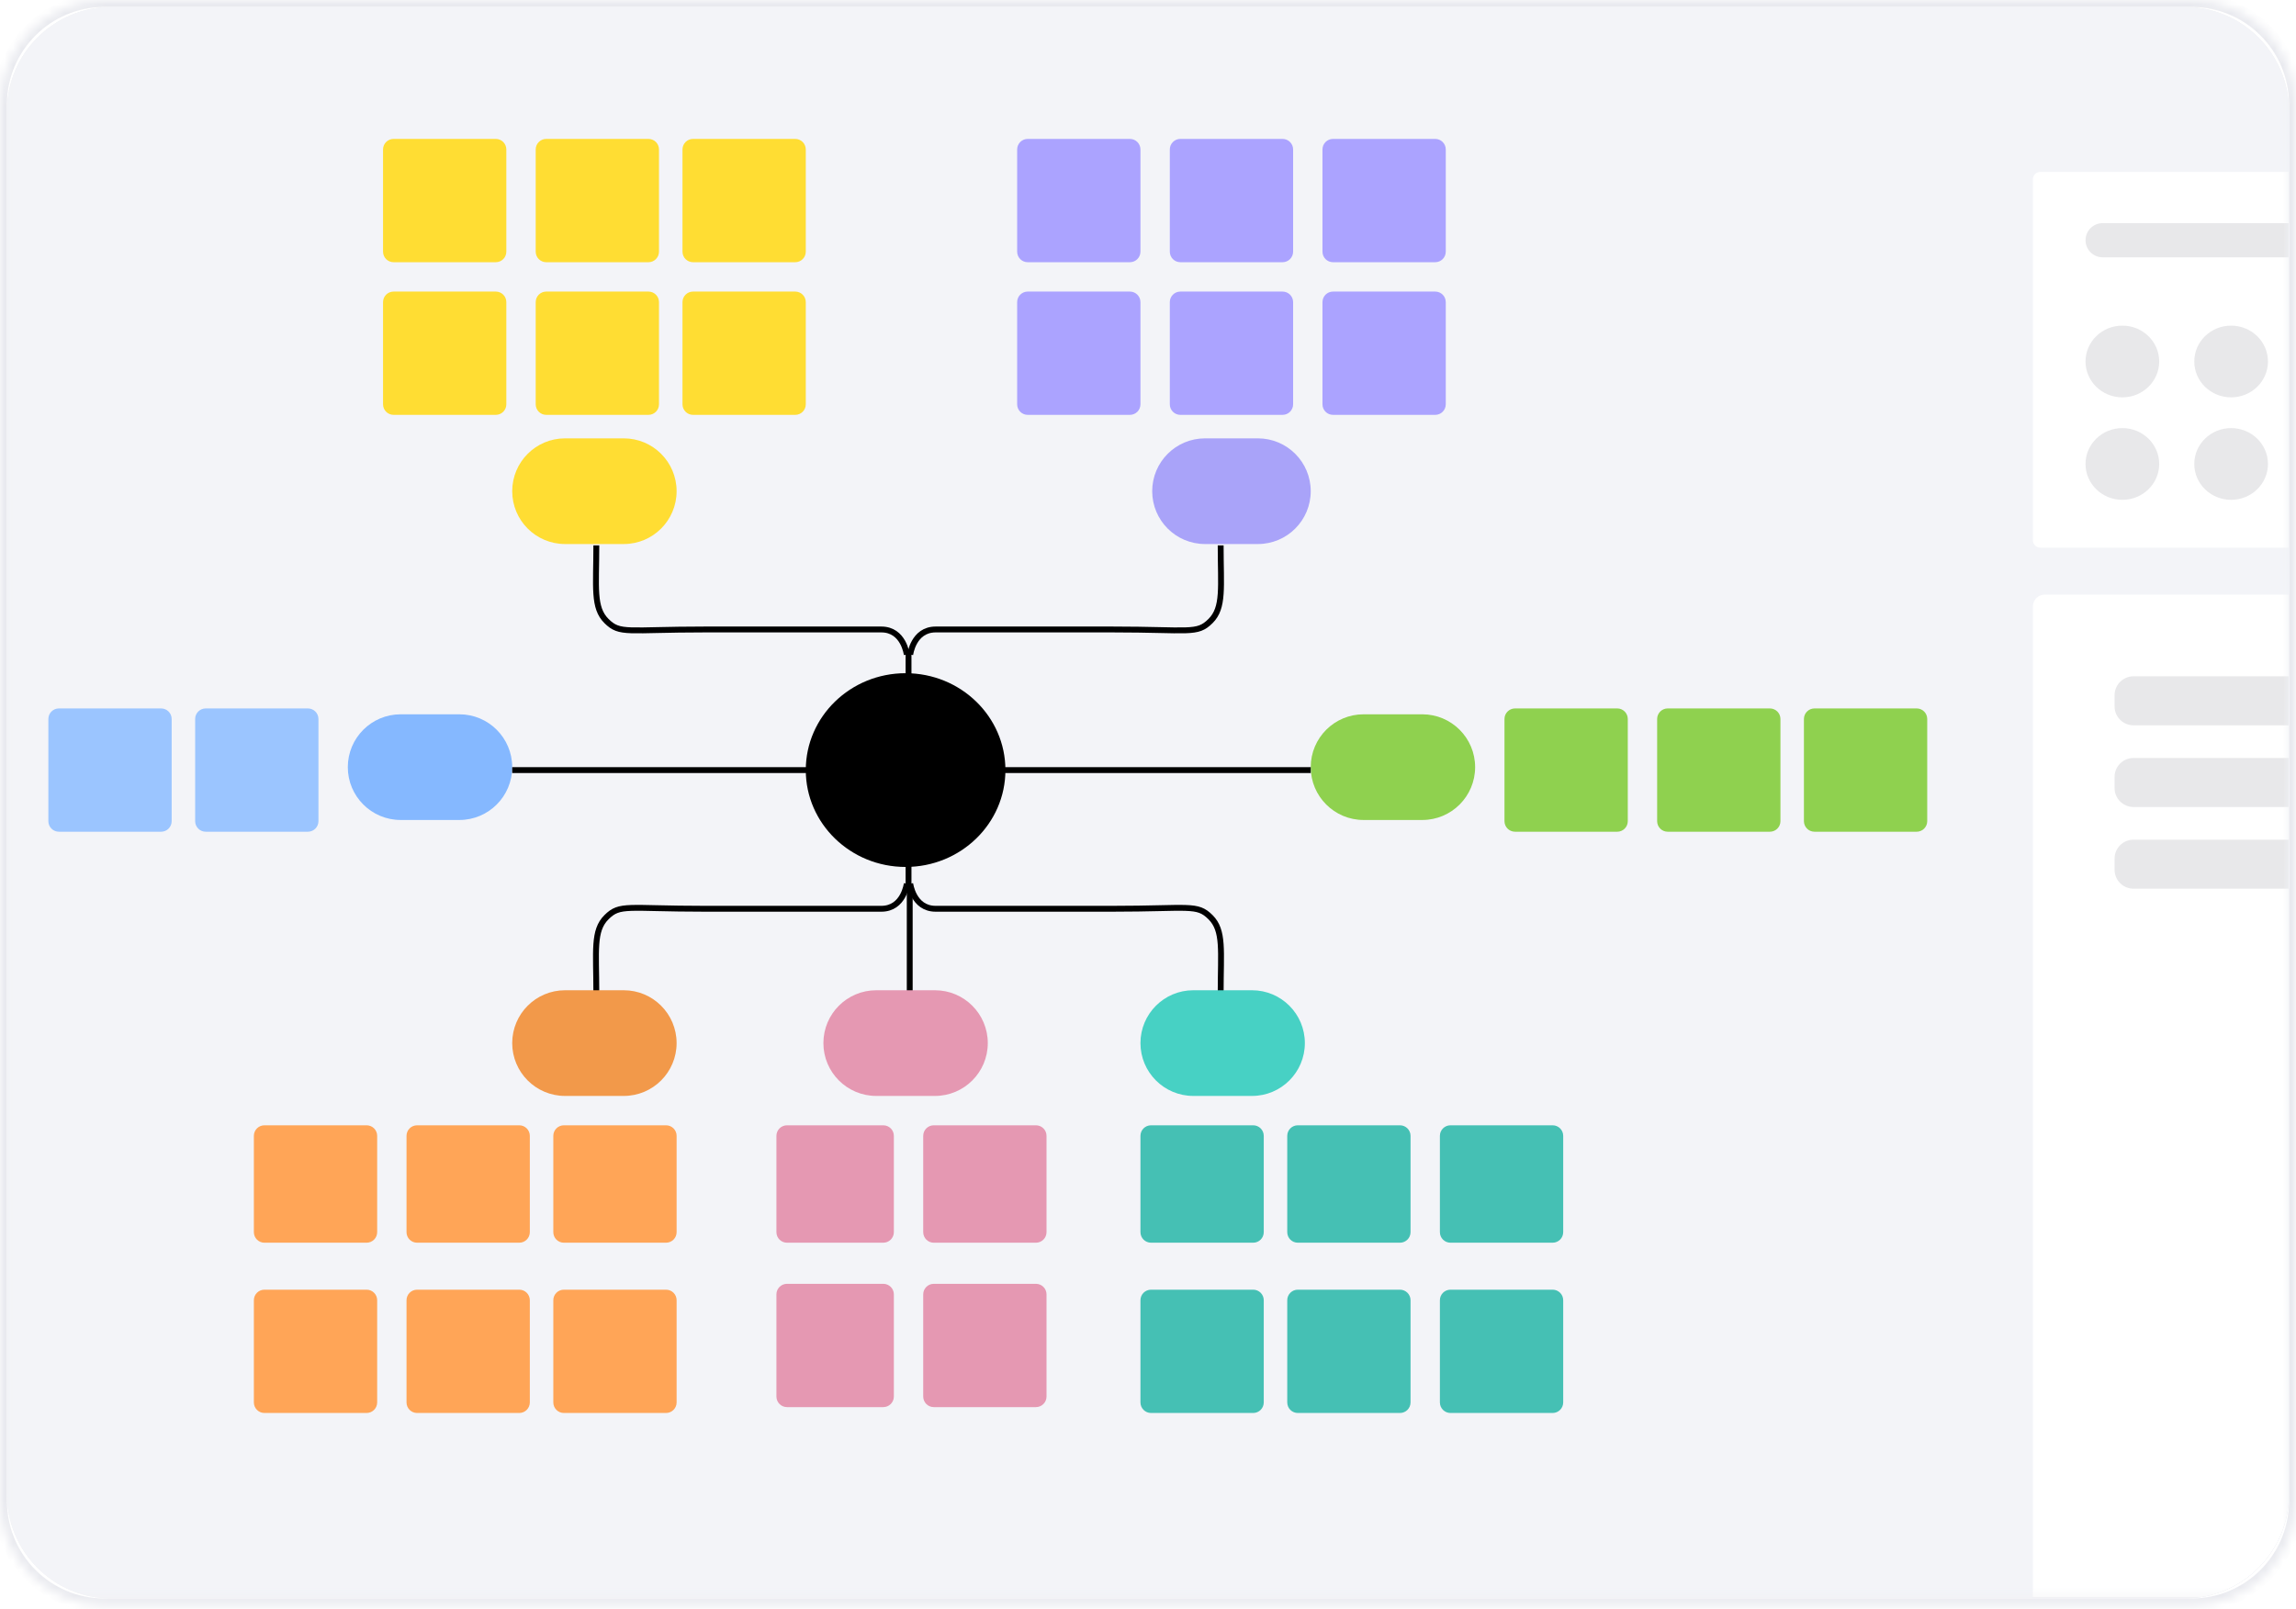 <svg width="264" height="185" viewBox="0 0 264 185" fill="none" xmlns="http://www.w3.org/2000/svg">
<mask id="path-1-inside-1_104_13458" fill="white">
<path d="M0 12C0 5.373 5.373 0 12 0H252C258.627 0 264 5.373 264 12V172.6C264 179.227 258.627 184.6 252 184.6H12C5.373 184.6 0 179.227 0 172.6V12Z"/>
</mask>
<path d="M12 0.8H252V-0.8H12V0.8ZM263.2 12V172.6H264.8V12H263.2ZM252 183.8H12V185.4H252V183.8ZM0.8 172.6V12H-0.8V172.6H0.8ZM12 183.8C5.814 183.8 0.8 178.786 0.8 172.6H-0.8C-0.8 179.669 4.931 185.4 12 185.4V183.8ZM263.2 172.6C263.2 178.786 258.186 183.8 252 183.8V185.4C259.069 185.4 264.8 179.669 264.8 172.6H263.2ZM252 0.8C258.186 0.8 263.2 5.814 263.2 12H264.8C264.8 4.931 259.069 -0.8 252 -0.8V0.8ZM12 -0.8C4.931 -0.8 -0.8 4.931 -0.8 12H0.8C0.8 5.814 5.814 0.8 12 0.8V-0.8Z" fill="#E9EAEF" mask="url(#path-1-inside-1_104_13458)"/>
<g clip-path="url(#clip0_104_13458)">
<path d="M0.8 12.8C0.8 6.173 6.173 0.8 12.8 0.8H251.2C257.827 0.8 263.2 6.173 263.2 12.8V171.8C263.2 178.427 257.827 183.8 251.2 183.8H12.8C6.173 183.8 0.8 178.427 0.8 171.8V12.8Z" fill="#F1F2F5"/>
<g clip-path="url(#clip1_104_13458)">
<rect width="262.4" height="190.45" transform="translate(0.8 -2.925)" fill="#F1F2F5"/>
<g clip-path="url(#clip2_104_13458)">
<mask id="mask0_104_13458" style="mask-type:luminance" maskUnits="userSpaceOnUse" x="0" y="-7" width="264" height="191">
<path d="M263.2 -6.775H0.8V183.675H263.2V-6.775Z" fill="white"/>
</mask>
<g mask="url(#mask0_104_13458)">
<path d="M263.2 -6.775H0.8V183.675H263.2V-6.775Z" fill="#F3F4F8"/>
<path d="M104.128 99.687C110.466 99.687 115.605 94.7 115.605 88.547C115.605 82.395 110.466 77.408 104.128 77.408C97.789 77.408 92.651 82.395 92.651 88.547C92.651 94.7 97.789 99.687 104.128 99.687Z" fill="black"/>
<path d="M144.635 62.556H138.559C135.203 62.556 132.483 59.835 132.483 56.48C132.483 53.124 135.203 50.404 138.559 50.404H144.635C147.991 50.404 150.711 53.124 150.711 56.48C150.711 59.835 147.991 62.556 144.635 62.556Z" fill="#A9A3F9"/>
<path d="M163.538 94.286H156.787C153.431 94.286 150.711 91.566 150.711 88.21C150.711 84.854 153.431 82.134 156.787 82.134H163.538C166.894 82.134 169.614 84.854 169.614 88.21C169.614 91.566 166.894 94.286 163.538 94.286Z" fill="#8FD14F"/>
<path d="M71.722 62.556H64.971C61.615 62.556 58.895 59.835 58.895 56.48C58.895 53.124 61.615 50.404 64.971 50.404H71.722C75.078 50.404 77.798 53.124 77.798 56.48C77.798 59.835 75.078 62.556 71.722 62.556Z" fill="#FFDD33"/>
<path d="M52.819 94.286H46.068C42.712 94.286 39.992 91.566 39.992 88.21C39.992 84.854 42.712 82.134 46.068 82.134H52.819C56.175 82.134 58.895 84.854 58.895 88.21C58.895 91.566 56.175 94.286 52.819 94.286Z" fill="#85B8FF"/>
<path d="M68.567 114.163C68.567 109.329 68.177 107.009 69.738 105.462C71.298 103.915 72.079 104.495 81.052 104.495C90.391 104.495 98.413 104.495 101.339 104.495C103.917 104.495 104.265 101.595 104.265 101.595" stroke="black" stroke-width="0.675"/>
<path d="M140.356 114.163C140.356 109.329 140.746 107.009 139.186 105.462C137.626 103.915 136.845 104.495 127.872 104.495C118.532 104.495 110.511 104.495 107.585 104.495C105.007 104.495 104.659 101.595 104.659 101.595" stroke="black" stroke-width="0.675"/>
<path d="M104.603 101.988V114.556" stroke="black" stroke-width="0.675"/>
<path d="M68.567 62.712C68.567 67.546 68.177 69.867 69.738 71.413C71.298 72.96 72.079 72.38 81.052 72.38C90.391 72.38 98.413 72.38 101.339 72.38C103.917 72.38 104.265 75.28 104.265 75.28" stroke="black" stroke-width="0.675"/>
<path d="M140.356 62.712C140.356 67.546 140.746 69.867 139.186 71.413C137.626 72.96 136.845 72.38 127.872 72.38C118.532 72.38 110.511 72.38 107.585 72.38C105.007 72.38 104.659 75.28 104.659 75.28" stroke="black" stroke-width="0.675"/>
<path d="M58.895 88.547H150.711" stroke="black" stroke-width="0.675"/>
<path d="M104.465 101.712V74.708" stroke="black" stroke-width="0.675"/>
<path d="M129.917 33.526H118.171C117.499 33.526 116.955 34.07 116.955 34.742V46.488C116.955 47.16 117.499 47.703 118.171 47.703H129.917C130.589 47.703 131.132 47.16 131.132 46.488V34.742C131.132 34.07 130.589 33.526 129.917 33.526Z" fill="#ABA3FF"/>
<path d="M144.095 129.392H132.348C131.677 129.392 131.132 129.935 131.132 130.607V141.678C131.132 142.35 131.677 142.893 132.348 142.893H144.095C144.766 142.893 145.31 142.35 145.31 141.678V130.607C145.31 129.935 144.766 129.392 144.095 129.392Z" fill="#45C0B4"/>
<path d="M144.095 148.294H132.348C131.677 148.294 131.132 148.839 131.132 149.509V161.256C131.132 161.927 131.677 162.472 132.348 162.472H144.095C144.766 162.472 145.31 161.927 145.31 161.256V149.509C145.31 148.839 144.766 148.294 144.095 148.294Z" fill="#45C0B4"/>
<path d="M185.952 81.459H174.205C173.534 81.459 172.989 82.003 172.989 82.674V94.421C172.989 95.092 173.534 95.636 174.205 95.636H185.952C186.623 95.636 187.167 95.092 187.167 94.421V82.674C187.167 82.003 186.623 81.459 185.952 81.459Z" fill="#8FD14F"/>
<path d="M42.153 129.392H30.405C29.734 129.392 29.19 129.935 29.19 130.607V141.678C29.19 142.35 29.734 142.893 30.405 142.893H42.153C42.824 142.893 43.368 142.35 43.368 141.678V130.607C43.368 129.935 42.824 129.392 42.153 129.392Z" fill="#FFA557"/>
<path d="M42.153 148.294H30.405C29.734 148.294 29.19 148.839 29.19 149.509V161.256C29.19 161.927 29.734 162.472 30.405 162.472H42.153C42.824 162.472 43.368 161.927 43.368 161.256V149.509C43.368 148.839 42.824 148.294 42.153 148.294Z" fill="#FFA557"/>
<path d="M57.005 33.526H45.258C44.587 33.526 44.043 34.07 44.043 34.742V46.488C44.043 47.16 44.587 47.703 45.258 47.703H57.005C57.676 47.703 58.22 47.16 58.22 46.488V34.742C58.22 34.07 57.676 33.526 57.005 33.526Z" fill="#FFDD33"/>
<path d="M129.917 15.973H118.171C117.499 15.973 116.955 16.517 116.955 17.189V28.936C116.955 29.607 117.499 30.151 118.171 30.151H129.917C130.589 30.151 131.132 29.607 131.132 28.936V17.189C131.132 16.517 130.589 15.973 129.917 15.973Z" fill="#ABA3FF"/>
<path d="M57.005 15.973H45.258C44.587 15.973 44.043 16.517 44.043 17.189V28.936C44.043 29.607 44.587 30.151 45.258 30.151H57.005C57.676 30.151 58.22 29.607 58.22 28.936V17.189C58.22 16.517 57.676 15.973 57.005 15.973Z" fill="#FFDD33"/>
<path d="M147.47 33.526H135.723C135.052 33.526 134.508 34.07 134.508 34.742V46.488C134.508 47.16 135.052 47.703 135.723 47.703H147.47C148.141 47.703 148.686 47.16 148.686 46.488V34.742C148.686 34.07 148.141 33.526 147.47 33.526Z" fill="#ABA3FF"/>
<path d="M160.972 129.392H149.226C148.554 129.392 148.011 129.935 148.011 130.607V141.678C148.011 142.35 148.554 142.893 149.226 142.893H160.972C161.644 142.893 162.188 142.35 162.188 141.678V130.607C162.188 129.935 161.644 129.392 160.972 129.392Z" fill="#45C0B4"/>
<path d="M160.972 148.294H149.226C148.554 148.294 148.011 148.839 148.011 149.509V161.256C148.011 161.927 148.554 162.472 149.226 162.472H160.972C161.644 162.472 162.188 161.927 162.188 161.256V149.509C162.188 148.839 161.644 148.294 160.972 148.294Z" fill="#45C0B4"/>
<path d="M203.505 81.459H191.758C191.087 81.459 190.543 82.003 190.543 82.674V94.421C190.543 95.092 191.087 95.636 191.758 95.636H203.505C204.176 95.636 204.72 95.092 204.72 94.421V82.674C204.72 82.003 204.176 81.459 203.505 81.459Z" fill="#8FD14F"/>
<path d="M18.523 81.459H6.776C6.105 81.459 5.561 82.003 5.561 82.674V94.421C5.561 95.092 6.105 95.636 6.776 95.636H18.523C19.195 95.636 19.739 95.092 19.739 94.421V82.674C19.739 82.003 19.195 81.459 18.523 81.459Z" fill="#9BC5FF"/>
<path d="M59.706 129.392H47.958C47.287 129.392 46.743 129.935 46.743 130.607V141.678C46.743 142.35 47.287 142.893 47.958 142.893H59.706C60.376 142.893 60.921 142.35 60.921 141.678V130.607C60.921 129.935 60.376 129.392 59.706 129.392Z" fill="#FFA557"/>
<path d="M59.706 148.294H47.958C47.287 148.294 46.743 148.839 46.743 149.509V161.256C46.743 161.927 47.287 162.472 47.958 162.472H59.706C60.376 162.472 60.921 161.927 60.921 161.256V149.509C60.921 148.839 60.376 148.294 59.706 148.294Z" fill="#FFA557"/>
<path d="M101.563 129.392H90.49C89.82 129.392 89.275 129.935 89.275 130.607V141.678C89.275 142.35 89.82 142.893 90.49 142.893H101.563C102.233 142.893 102.778 142.35 102.778 141.678V130.607C102.778 129.935 102.233 129.392 101.563 129.392Z" fill="#E598B2"/>
<path d="M101.563 147.62H90.49C89.82 147.62 89.275 148.163 89.275 148.835V160.581C89.275 161.253 89.82 161.797 90.49 161.797H101.563C102.233 161.797 102.778 161.253 102.778 160.581V148.835C102.778 148.163 102.233 147.62 101.563 147.62Z" fill="#E598B2"/>
<path d="M74.558 33.526H62.811C62.14 33.526 61.596 34.07 61.596 34.742V46.488C61.596 47.16 62.14 47.703 62.811 47.703H74.558C75.229 47.703 75.773 47.16 75.773 46.488V34.742C75.773 34.07 75.229 33.526 74.558 33.526Z" fill="#FFDD33"/>
<path d="M147.47 15.973H135.723C135.052 15.973 134.508 16.517 134.508 17.189V28.936C134.508 29.607 135.052 30.151 135.723 30.151H147.47C148.141 30.151 148.686 29.607 148.686 28.936V17.189C148.686 16.517 148.141 15.973 147.47 15.973Z" fill="#ABA3FF"/>
<path d="M74.558 15.973H62.811C62.14 15.973 61.596 16.517 61.596 17.189V28.936C61.596 29.607 62.14 30.151 62.811 30.151H74.558C75.229 30.151 75.773 29.607 75.773 28.936V17.189C75.773 16.517 75.229 15.973 74.558 15.973Z" fill="#FFDD33"/>
<path d="M165.023 33.526H153.276C152.605 33.526 152.061 34.07 152.061 34.742V46.488C152.061 47.16 152.605 47.703 153.276 47.703H165.023C165.695 47.703 166.238 47.16 166.238 46.488V34.742C166.238 34.07 165.695 33.526 165.023 33.526Z" fill="#ABA3FF"/>
<path d="M178.526 129.392H166.779C166.107 129.392 165.563 129.935 165.563 130.607V141.678C165.563 142.35 166.107 142.893 166.779 142.893H178.526C179.197 142.893 179.741 142.35 179.741 141.678V130.607C179.741 129.935 179.197 129.392 178.526 129.392Z" fill="#45C0B4"/>
<path d="M178.526 148.294H166.779C166.107 148.294 165.563 148.839 165.563 149.509V161.256C165.563 161.927 166.107 162.472 166.779 162.472H178.526C179.197 162.472 179.741 161.927 179.741 161.256V149.509C179.741 148.839 179.197 148.294 178.526 148.294Z" fill="#45C0B4"/>
<path d="M220.383 81.459H208.636C207.965 81.459 207.42 82.003 207.42 82.674V94.421C207.42 95.092 207.965 95.636 208.636 95.636H220.383C221.054 95.636 221.598 95.092 221.598 94.421V82.674C221.598 82.003 221.054 81.459 220.383 81.459Z" fill="#8FD14F"/>
<path d="M35.401 81.459H23.654C22.983 81.459 22.439 82.003 22.439 82.674V94.421C22.439 95.092 22.983 95.636 23.654 95.636H35.401C36.072 95.636 36.617 95.092 36.617 94.421V82.674C36.617 82.003 36.072 81.459 35.401 81.459Z" fill="#9BC5FF"/>
<path d="M76.583 129.392H64.836C64.165 129.392 63.621 129.935 63.621 130.607V141.678C63.621 142.35 64.165 142.893 64.836 142.893H76.583C77.255 142.893 77.799 142.35 77.799 141.678V130.607C77.799 129.935 77.255 129.392 76.583 129.392Z" fill="#FFA557"/>
<path d="M76.583 148.294H64.836C64.165 148.294 63.621 148.839 63.621 149.509V161.256C63.621 161.927 64.165 162.472 64.836 162.472H76.583C77.255 162.472 77.799 161.927 77.799 161.256V149.509C77.799 148.839 77.255 148.294 76.583 148.294Z" fill="#FFA557"/>
<path d="M119.115 129.392H107.369C106.697 129.392 106.154 129.935 106.154 130.607V141.678C106.154 142.35 106.697 142.893 107.369 142.893H119.115C119.787 142.893 120.331 142.35 120.331 141.678V130.607C120.331 129.935 119.787 129.392 119.115 129.392Z" fill="#E598B2"/>
<path d="M119.115 147.62H107.369C106.697 147.62 106.154 148.163 106.154 148.835V160.581C106.154 161.253 106.697 161.797 107.369 161.797H119.115C119.787 161.797 120.331 161.253 120.331 160.581V148.835C120.331 148.163 119.787 147.62 119.115 147.62Z" fill="#E598B2"/>
<path d="M91.436 33.526H79.689C79.018 33.526 78.474 34.07 78.474 34.742V46.488C78.474 47.16 79.018 47.703 79.689 47.703H91.436C92.107 47.703 92.651 47.16 92.651 46.488V34.742C92.651 34.07 92.107 33.526 91.436 33.526Z" fill="#FFDD33"/>
<path d="M165.023 15.973H153.276C152.605 15.973 152.061 16.517 152.061 17.189V28.936C152.061 29.607 152.605 30.151 153.276 30.151H165.023C165.695 30.151 166.238 29.607 166.238 28.936V17.189C166.238 16.517 165.695 15.973 165.023 15.973Z" fill="#ABA3FF"/>
<path d="M91.436 15.973H79.689C79.018 15.973 78.474 16.517 78.474 17.189V28.936C78.474 29.607 79.018 30.151 79.689 30.151H91.436C92.107 30.151 92.651 29.607 92.651 28.936V17.189C92.651 16.517 92.107 15.973 91.436 15.973Z" fill="#FFDD33"/>
<path d="M71.722 126.016H64.971C61.615 126.016 58.895 123.296 58.895 119.94C58.895 116.585 61.615 113.864 64.971 113.864H71.722C75.078 113.864 77.798 116.585 77.798 119.94C77.798 123.296 75.078 126.016 71.722 126.016Z" fill="#F2994A"/>
<path d="M143.96 126.016H137.208C133.853 126.016 131.132 123.296 131.132 119.94C131.132 116.585 133.853 113.864 137.208 113.864H143.96C147.315 113.864 150.036 116.585 150.036 119.94C150.036 123.296 147.315 126.016 143.96 126.016Z" fill="#47D1C4"/>
<path d="M107.503 126.016H100.752C97.397 126.016 94.676 123.296 94.676 119.94C94.676 116.585 97.397 113.864 100.752 113.864H107.503C110.859 113.864 113.579 116.585 113.579 119.94C113.579 123.296 110.859 126.016 107.503 126.016Z" fill="#E598B2"/>
<g filter="url(#filter0_di_104_13458)">
<path d="M321.515 64.581H235.1C234.354 64.581 233.75 65.185 233.75 65.931V190.826C233.75 191.572 234.354 192.176 235.1 192.176H321.515C322.26 192.176 322.865 191.572 322.865 190.826V65.931C322.865 65.185 322.26 64.581 321.515 64.581Z" fill="white"/>
<path d="M287.911 73.973H245.316C244.114 73.973 243.139 74.948 243.139 76.15V77.432C243.139 78.634 244.114 79.609 245.316 79.609H287.911C289.114 79.609 290.088 78.634 290.088 77.432V76.15C290.088 74.948 289.114 73.973 287.911 73.973Z" fill="#E8E8EA"/>
<path d="M304.813 83.365H245.316C244.114 83.365 243.139 84.34 243.139 85.542V86.824C243.139 88.026 244.114 89.001 245.316 89.001H304.813C306.016 89.001 306.99 88.026 306.99 86.824V85.542C306.99 84.34 306.016 83.365 304.813 83.365Z" fill="#E8E8EA"/>
<path d="M269.132 92.758H245.316C244.114 92.758 243.139 93.733 243.139 94.935V96.217C243.139 97.419 244.114 98.394 245.316 98.394H269.132C270.334 98.394 271.309 97.419 271.309 96.217V94.935C271.309 93.733 270.334 92.758 269.132 92.758Z" fill="#E8E8EA"/>
</g>
<g filter="url(#filter1_di_104_13458)">
<path d="M291.4 15.973H234.596C234.129 15.973 233.75 16.352 233.75 16.82V58.334C233.75 58.801 234.129 59.18 234.596 59.18H291.4C291.867 59.18 292.246 58.801 292.246 58.334V16.82C292.246 16.352 291.867 15.973 291.4 15.973Z" fill="white"/>
<path d="M244.035 41.898C246.374 41.898 248.271 40.052 248.271 37.774C248.271 35.496 246.374 33.65 244.035 33.65C241.695 33.65 239.799 35.496 239.799 37.774C239.799 40.052 241.695 41.898 244.035 41.898Z" fill="#E8E8EA"/>
<path d="M256.54 41.898C258.879 41.898 260.776 40.052 260.776 37.774C260.776 35.496 258.879 33.65 256.54 33.65C254.201 33.65 252.304 35.496 252.304 37.774C252.304 40.052 254.201 41.898 256.54 41.898Z" fill="#E8E8EA"/>
<path d="M244.035 53.681C246.374 53.681 248.271 51.835 248.271 49.557C248.271 47.279 246.374 45.433 244.035 45.433C241.695 45.433 239.799 47.279 239.799 49.557C239.799 51.835 241.695 53.681 244.035 53.681Z" fill="#E8E8EA"/>
<path d="M256.54 53.681C258.879 53.681 260.776 51.835 260.776 49.557C260.776 47.279 258.879 45.433 256.54 45.433C254.201 45.433 252.304 47.279 252.304 49.557C252.304 51.835 254.201 53.681 256.54 53.681Z" fill="#E8E8EA"/>
<path d="M270.112 21.866H241.766C240.681 21.866 239.802 22.746 239.802 23.83C239.802 24.915 240.681 25.794 241.766 25.794H270.112C271.196 25.794 272.076 24.915 272.076 23.83C272.076 22.746 271.196 21.866 270.112 21.866Z" fill="#E8E8EA"/>
</g>
</g>
</g>
</g>
</g>
<defs>
<filter id="filter0_di_104_13458" x="233.052" y="63.883" width="90.511" height="132.086" filterUnits="userSpaceOnUse" color-interpolation-filters="sRGB">
<feFlood flood-opacity="0" result="BackgroundImageFix"/>
<feColorMatrix in="SourceAlpha" type="matrix" values="0 0 0 0 0 0 0 0 0 0 0 0 0 0 0 0 0 0 127 0" result="hardAlpha"/>
<feOffset/>
<feGaussianBlur stdDeviation="0.349"/>
<feComposite in2="hardAlpha" operator="out"/>
<feColorMatrix type="matrix" values="0 0 0 0 0 0 0 0 0 0 0 0 0 0 0 0 0 0 0.03 0"/>
<feBlend mode="normal" in2="BackgroundImageFix" result="effect1_dropShadow_104_13458"/>
<feBlend mode="normal" in="SourceGraphic" in2="effect1_dropShadow_104_13458" result="shape"/>
<feColorMatrix in="SourceAlpha" type="matrix" values="0 0 0 0 0 0 0 0 0 0 0 0 0 0 0 0 0 0 127 0" result="hardAlpha"/>
<feOffset dy="3.792"/>
<feGaussianBlur stdDeviation="5.688"/>
<feComposite in2="hardAlpha" operator="arithmetic" k2="-1" k3="1"/>
<feColorMatrix type="matrix" values="0 0 0 0 0 0 0 0 0 0 0 0 0 0 0 0 0 0 0.1 0"/>
<feBlend mode="normal" in2="shape" result="effect2_innerShadow_104_13458"/>
</filter>
<filter id="filter1_di_104_13458" x="233.052" y="15.275" width="59.893" height="47.698" filterUnits="userSpaceOnUse" color-interpolation-filters="sRGB">
<feFlood flood-opacity="0" result="BackgroundImageFix"/>
<feColorMatrix in="SourceAlpha" type="matrix" values="0 0 0 0 0 0 0 0 0 0 0 0 0 0 0 0 0 0 127 0" result="hardAlpha"/>
<feOffset/>
<feGaussianBlur stdDeviation="0.349"/>
<feComposite in2="hardAlpha" operator="out"/>
<feColorMatrix type="matrix" values="0 0 0 0 0 0 0 0 0 0 0 0 0 0 0 0 0 0 0.03 0"/>
<feBlend mode="normal" in2="BackgroundImageFix" result="effect1_dropShadow_104_13458"/>
<feBlend mode="normal" in="SourceGraphic" in2="effect1_dropShadow_104_13458" result="shape"/>
<feColorMatrix in="SourceAlpha" type="matrix" values="0 0 0 0 0 0 0 0 0 0 0 0 0 0 0 0 0 0 127 0" result="hardAlpha"/>
<feOffset dy="3.792"/>
<feGaussianBlur stdDeviation="5.688"/>
<feComposite in2="hardAlpha" operator="arithmetic" k2="-1" k3="1"/>
<feColorMatrix type="matrix" values="0 0 0 0 0 0 0 0 0 0 0 0 0 0 0 0 0 0 0.1 0"/>
<feBlend mode="normal" in2="shape" result="effect2_innerShadow_104_13458"/>
</filter>
<clipPath id="clip0_104_13458">
<path d="M0.8 12.8C0.8 6.173 6.173 0.8 12.8 0.8H251.2C257.827 0.8 263.2 6.173 263.2 12.8V171.8C263.2 178.427 257.827 183.8 251.2 183.8H12.8C6.173 183.8 0.8 178.427 0.8 171.8V12.8Z" fill="white"/>
</clipPath>
<clipPath id="clip1_104_13458">
<rect width="262.4" height="190.45" fill="white" transform="translate(0.8 -2.925)"/>
</clipPath>
<clipPath id="clip2_104_13458">
<rect width="262.4" height="190.45" fill="white" transform="translate(0.8 -6.775)"/>
</clipPath>
</defs>
</svg>
